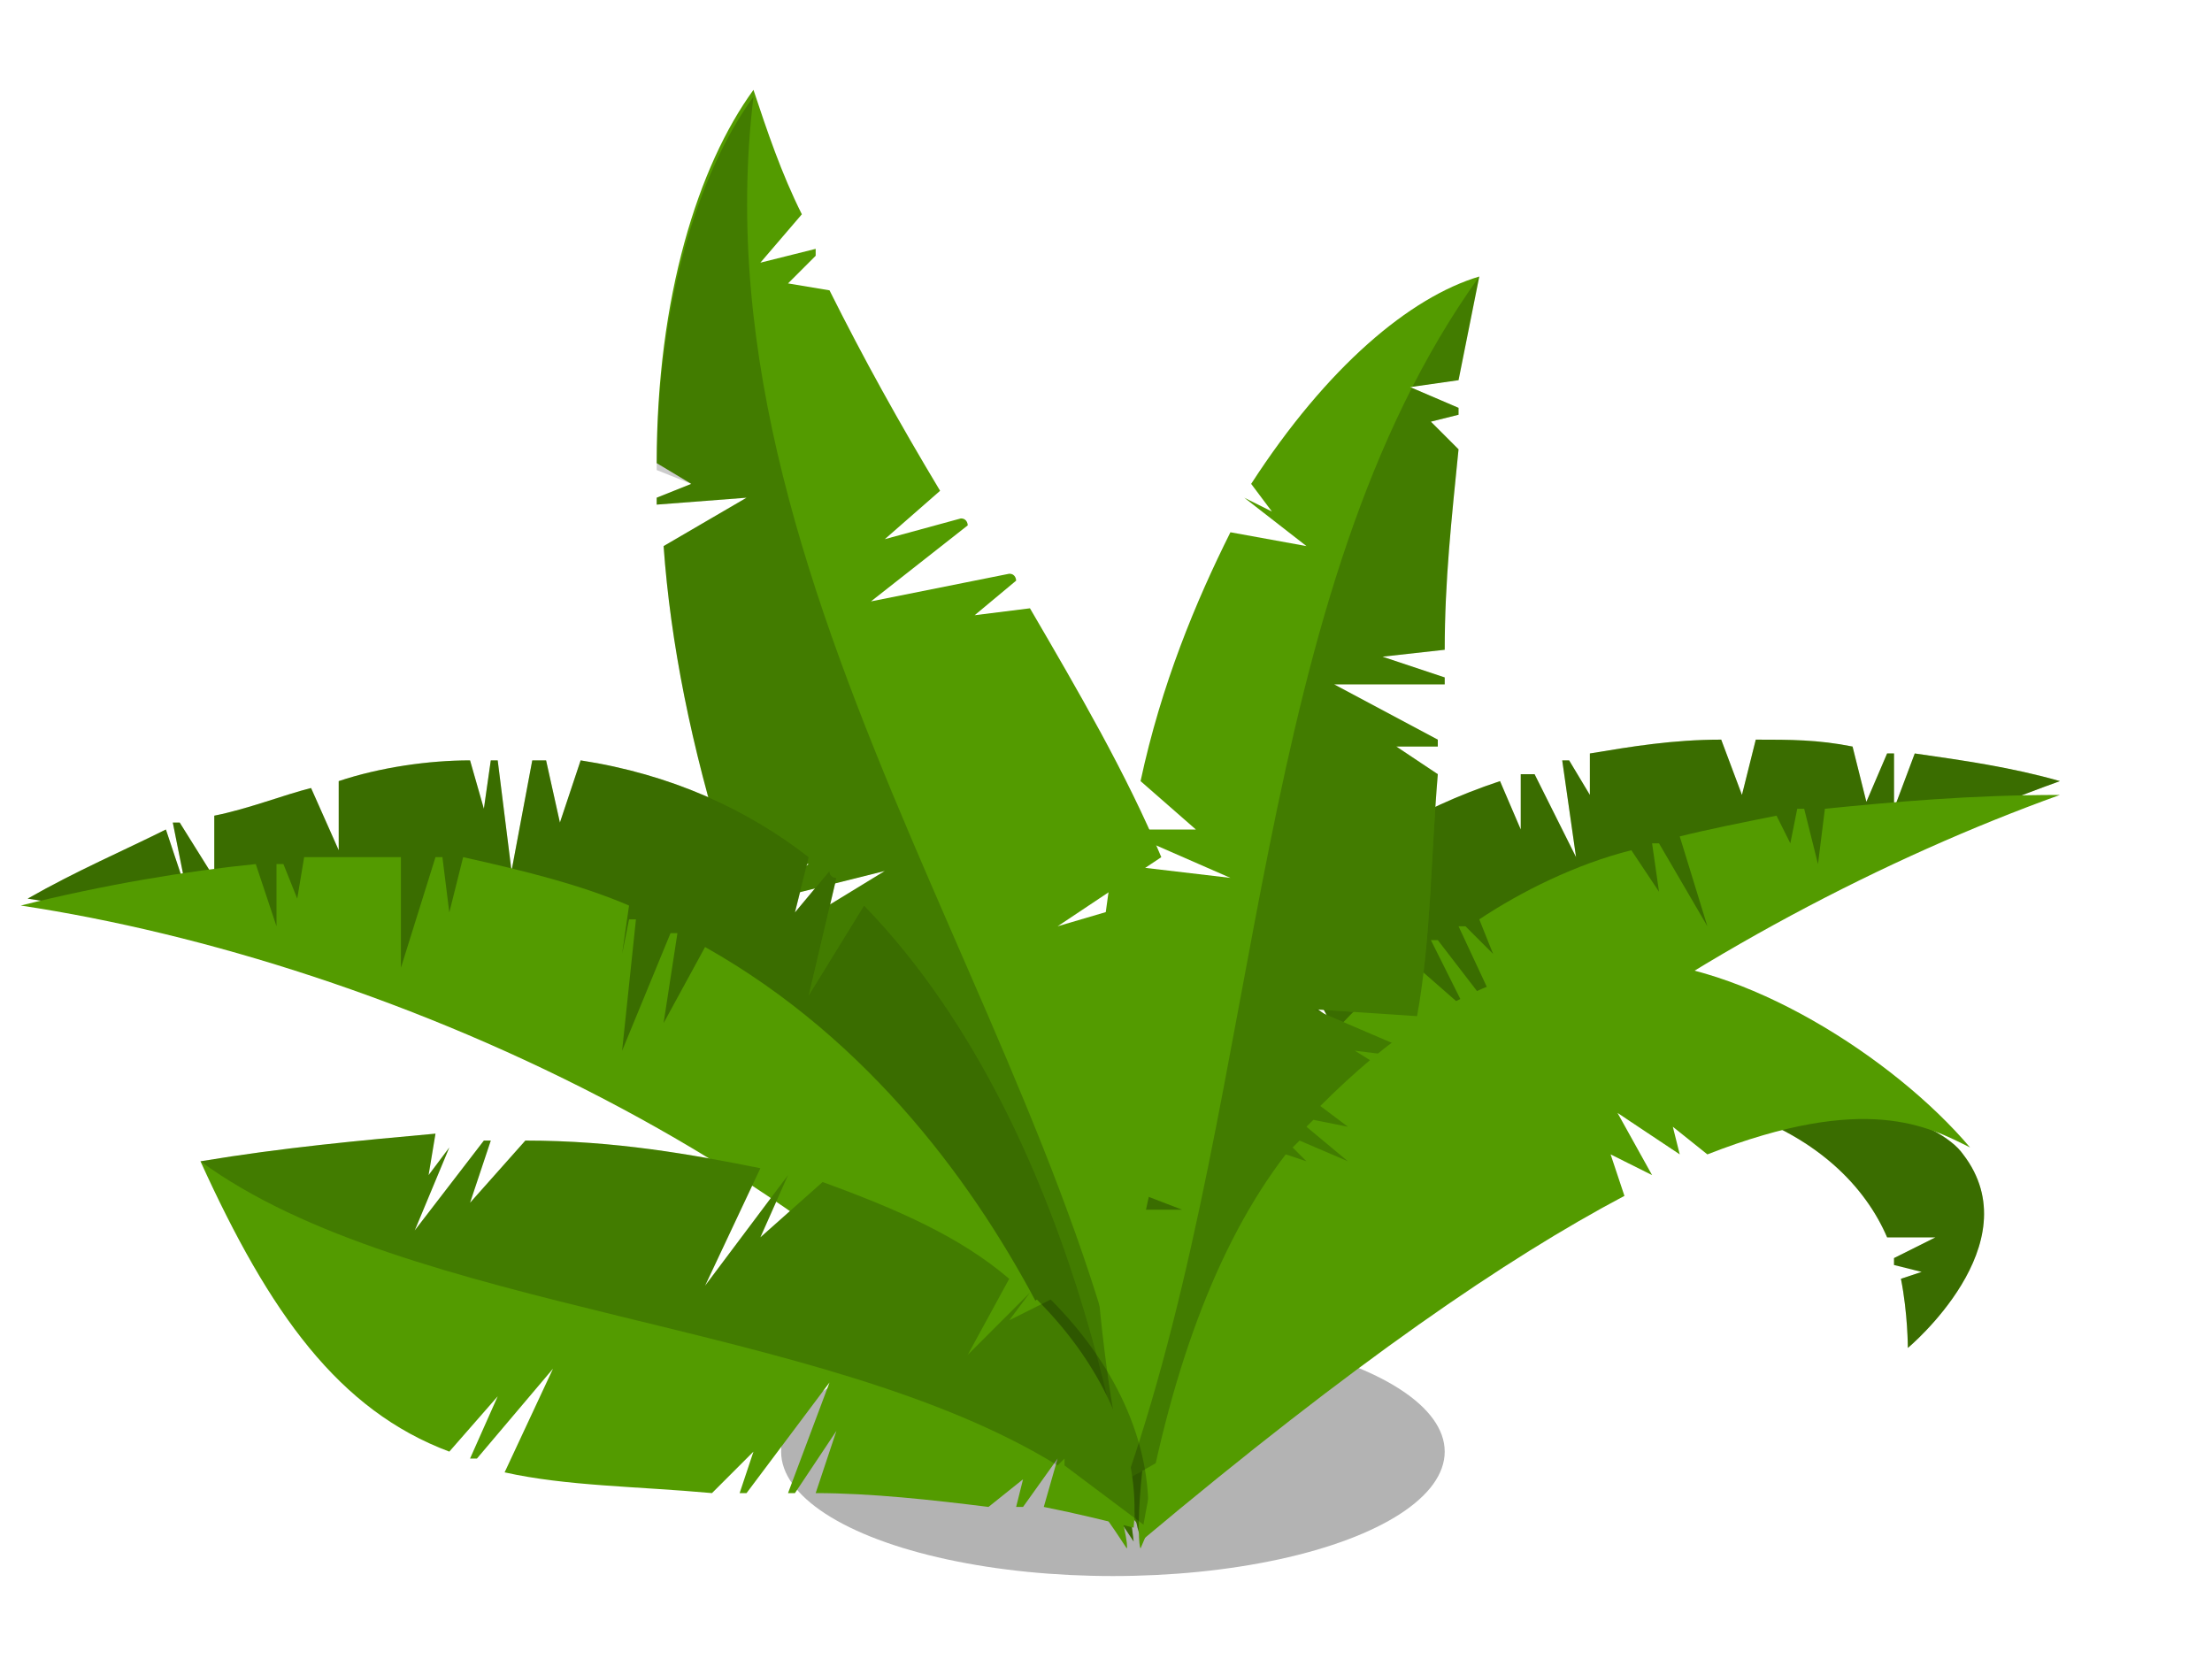 <svg xmlns:xlink="http://www.w3.org/1999/xlink"  enable-background="new 0 0 32 24" height="24" viewBox="0 0 32 24" width="32" xmlns="http://www.w3.org/2000/svg"><ellipse cx="16.1" cy="21" opacity=".3" rx="4.8" ry="1.8"/><path d="m10 7-.5.2v.1l1.3-.1-1.2.7c.1 1.4.4 2.9.9 4.5l1.2.1-.9.6 2-.5-1.8 1.1c.5 1.3 1.2 2.7 2.1 4.1l1.2-.2-.9.7s.1.1.1.1l1.6-.5-1.1.8.5-.2-.6.5c.8 1.1 1.7 2.1 2.7 3.2 1.7-3.2 1.5-6 .5-8.7l-1 .1.9-.6v-.1l-1.7.5 1.5-1c-.5-1.2-1.2-2.4-1.9-3.6l-.8.1.6-.5s0-.1-.1-.1l-2 .4 1.4-1.1s0-.1-.1-.1l-1.1.3.8-.7c-.6-1-1.1-1.9-1.6-2.9l-.6-.1.4-.4v-.1l-.8.2.6-.7c-.3-.6-.5-1.2-.7-1.8-.8 1.1-1.4 3-1.4 5.4z" fill="#539b00"/><path d="m13 17.8 1.2-.2-.9.7s.1.1.1.1l1.6-.5-1.1.8.5-.2-.5.5c.8 1.1 1.7 2.1 2.7 3.2-.6-6.6-6.6-13.3-5.7-20.8-.8 1.1-1.4 3-1.4 5.4l.5.2-.5.2v.1l1.3-.1-1.2.7c.1 1.4.4 2.9.9 4.5l1.2.1-.9.6 2-.5-1.8 1.1c.5 1.3 1.1 2.7 2 4.1z" opacity=".2"/><path d="m18.1 13.9 1.1.8-.7-1.3s0 0 .1-.1l.6.4-.4-.6c.7-.8 1.7-1.4 2.9-1.8l.3.7v-.8h.2l.6 1.2-.2-1.4h.1l.3.5v-.6c.6-.1 1.2-.2 1.9-.2l.3.8.2-.8c.5 0 .9 0 1.4.1l.2.8.3-.7h.1v.8l.3-.8c.7.1 1.4.2 2.1.4-5 1.8-11.2 5.8-13.3 10.9-.1.1-.9-4.8 1.6-8.3z" fill="#539b00"/><path d="m18.1 13.9 1.1.8-.7-1.3s0 0 .1-.1l.6.4-.4-.6c.7-.8 1.7-1.4 2.9-1.8l.3.7v-.8h.2l.6 1.2-.2-1.4h.1l.3.5v-.6c.6-.1 1.2-.2 1.9-.2l.3.8.2-.8c.5 0 .9 0 1.4.1l.2.8.3-.7h.1v.8l.3-.8c.7.1 1.4.2 2.1.4-5 1.8-11.2 5.8-13.3 10.9-.1.1-.9-4.8 1.6-8.3z" opacity=".3"/><path d="m20.4 13.9.8.7-.5-1h.1l1 1.3-.7-1.5h.1l.4.4-.2-.5c.6-.4 1.4-.8 2.2-1l.4.6-.1-.7h.1l.7 1.2-.4-1.3c.4-.1.9-.2 1.4-.3l.2.4.1-.5h.1l.2.8.1-.8c1-.1 2.1-.2 3.4-.2-5 1.8-11.2 5.8-13.3 10.9-.1-.1-.1-5.3 3.9-8.5z" fill="#539b00"/><path d="m12.5 13.1-.8 1.3.4-1.7s-.1 0-.1-.1l-.5.6.2-.8c-.9-.7-2-1.2-3.3-1.4l-.3.9-.2-.9c-.1 0-.1 0-.2 0l-.3 1.6-.2-1.6h-.1l-.1.7-.2-.7c-.6 0-1.3.1-1.9.3v1l-.4-.9c-.4.1-.9.3-1.4.4v.9l-.5-.8h-.1l.2 1-.3-.9c-.6.3-1.3.6-2 1 5.3.8 12.5 3.9 16 9.3 0 0-.6-5.8-3.9-9.2z" fill="#539b00"/><path d="m12.5 13.1-.8 1.3.4-1.7s-.1 0-.1-.1l-.5.6.2-.8c-.9-.7-2-1.2-3.3-1.4l-.3.9-.2-.9c-.1 0-.1 0-.2 0l-.3 1.6-.2-1.6h-.1l-.1.7-.2-.7c-.6 0-1.3.1-1.9.3v1l-.4-.9c-.4.1-.9.3-1.4.4v.9l-.5-.8h-.1l.2 1-.3-.9c-.6.3-1.3.6-2 1 5.3.8 12.5 3.9 16 9.3 0 0-.6-5.8-3.9-9.2z" opacity=".3"/><path d="m10.2 13.7-.6 1.1.2-1.3s0 0-.1 0l-.7 1.7.2-1.9s0 0-.1 0l-.1.5.1-.7c-.7-.3-1.5-.5-2.4-.7l-.2.8-.1-.8h-.1l-.5 1.6v-1.6c-.5 0-.9 0-1.4 0l-.1.6-.2-.5s0 0-.1 0v.9l-.3-.9c-1 .1-2.2.3-3.4.6 5.3.8 12.5 3.9 16 9.3.1-.1-1.3-6-6.1-8.7z" fill="#539b00"/><path d="m18.4 7.4-.4-.2.9.7-1.1-.2c-.5 1-1 2.2-1.3 3.6l.8.7h-1.1l1.6.7-1.7-.2c-.2 1.2-.3 2.5-.3 3.9l.9.5h-.9v.1l1.3.5h-1.1l.4.1-.6.1c.1 1.2.2 2.4.5 3.7 2.5-1.3 3.6-3.3 4.1-5.7l-.8-.5.8.1v-.1l-1.4-.6 1.5.1c.2-1.1.2-2.3.3-3.5l-.6-.4h.6v-.1l-1.5-.8h1.6v-.1l-.9-.3.9-.1c0-1 .1-1.9.2-2.9l-.4-.4.4-.1v-.1l-.7-.3.7-.1c.1-.5.2-1 .3-1.5-1 .3-2.2 1.3-3.3 3z" fill="#539b00"/><path d="m16.3 21.4c2.5-1.3 3.6-3.3 4.1-5.7l-.8-.5.8.1v-.1l-1.4-.6 1.5.1c.2-1.1.2-2.3.3-3.5l-.6-.4h.6v-.1l-1.5-.8h1.6v-.1l-.9-.3.9-.1c0-1 .1-1.9.2-2.9l-.4-.4.4-.1v-.1l-.7-.3.7-.1c.1-.5.2-1 .3-1.5-3.3 4.6-3.1 11.6-5.1 17.4z" opacity=".2"/><path d="m14.6 19.1.3-.4-.9.9.6-1.1c-.7-.6-1.6-1-2.7-1.4l-.9.8.4-.9-1.2 1.6.8-1.7c-1-.2-2.1-.4-3.4-.4l-.8.9.3-.9h-.1l-1 1.3.5-1.2-.3.4.1-.6c-1.1.1-2.2.2-3.4.4 1 2.2 2 3.6 3.6 4.2l.7-.8-.4.9h.1l1.1-1.3-.7 1.5c.9.2 1.9.2 3 .3l.6-.6-.2.6h.1l1.2-1.6-.6 1.6h.1l.6-.9-.3.9c.8 0 1.7.1 2.5.2l.5-.4-.1.4h.1l.5-.7-.2.7c.5.1.9.2 1.3.3.1-1.1-.4-2.3-1.4-3.3z" fill="#539b00"/><path d="m14.6 19.1.3-.4-.9.9.6-1.1c-.7-.6-1.6-1-2.7-1.4l-.9.8.4-.9-1.2 1.6.8-1.7c-1-.2-2.1-.4-3.4-.4l-.8.9.3-.9h-.1l-1 1.3.5-1.2-.3.4.1-.6c-1.1.1-2.2.2-3.4.4 3 2.2 9 2.3 12.4 4.4l.1-.1v.1c.4.3.8.6 1.2.9.1-1.1-.4-2.3-1.4-3.3z" opacity=".2"/><path d="m28.4 16.7c-.7-1-5.5-1.4-3.5-.7 1.4.4 2.1 1.2 2.4 1.9h.7l-.6.3v.1l.4.1-.3.1c.1.5.1 1 .1 1s1.8-1.5.8-2.8z" fill="#539b00"/><path d="m28.4 16.7c-.7-1-5.5-1.4-3.5-.7 1.4.4 2.1 1.2 2.4 1.9h.7l-.6.3v.1l.4.1-.3.1c.1.5.1 1 .1 1s1.8-1.5.8-2.8z" opacity=".3"/><path d="m23.5 13.9.3.4-.7-.4c-.1 0-.1 0-.2 0l.3.7-.7-.6c-.1 0-.1 0-.2 0l.2.3-.5-.2c-1 .3-1.9.9-2.9 1.9l.4.3-.5-.1s-.1.1-.1.1l.6.5-.7-.3s0 0-.1.1l.2.2-.3-.1c-1 1.3-1.7 3.2-2.1 5.6 3.1-2.6 5.3-4.1 7-5l-.2-.6.6.3-.5-.9.9.6-.1-.4.5.4c2.3-.9 3.2-.4 3.8-.1-1.1-1.3-3.3-2.7-5-2.7z" fill="#539b00"/></svg>